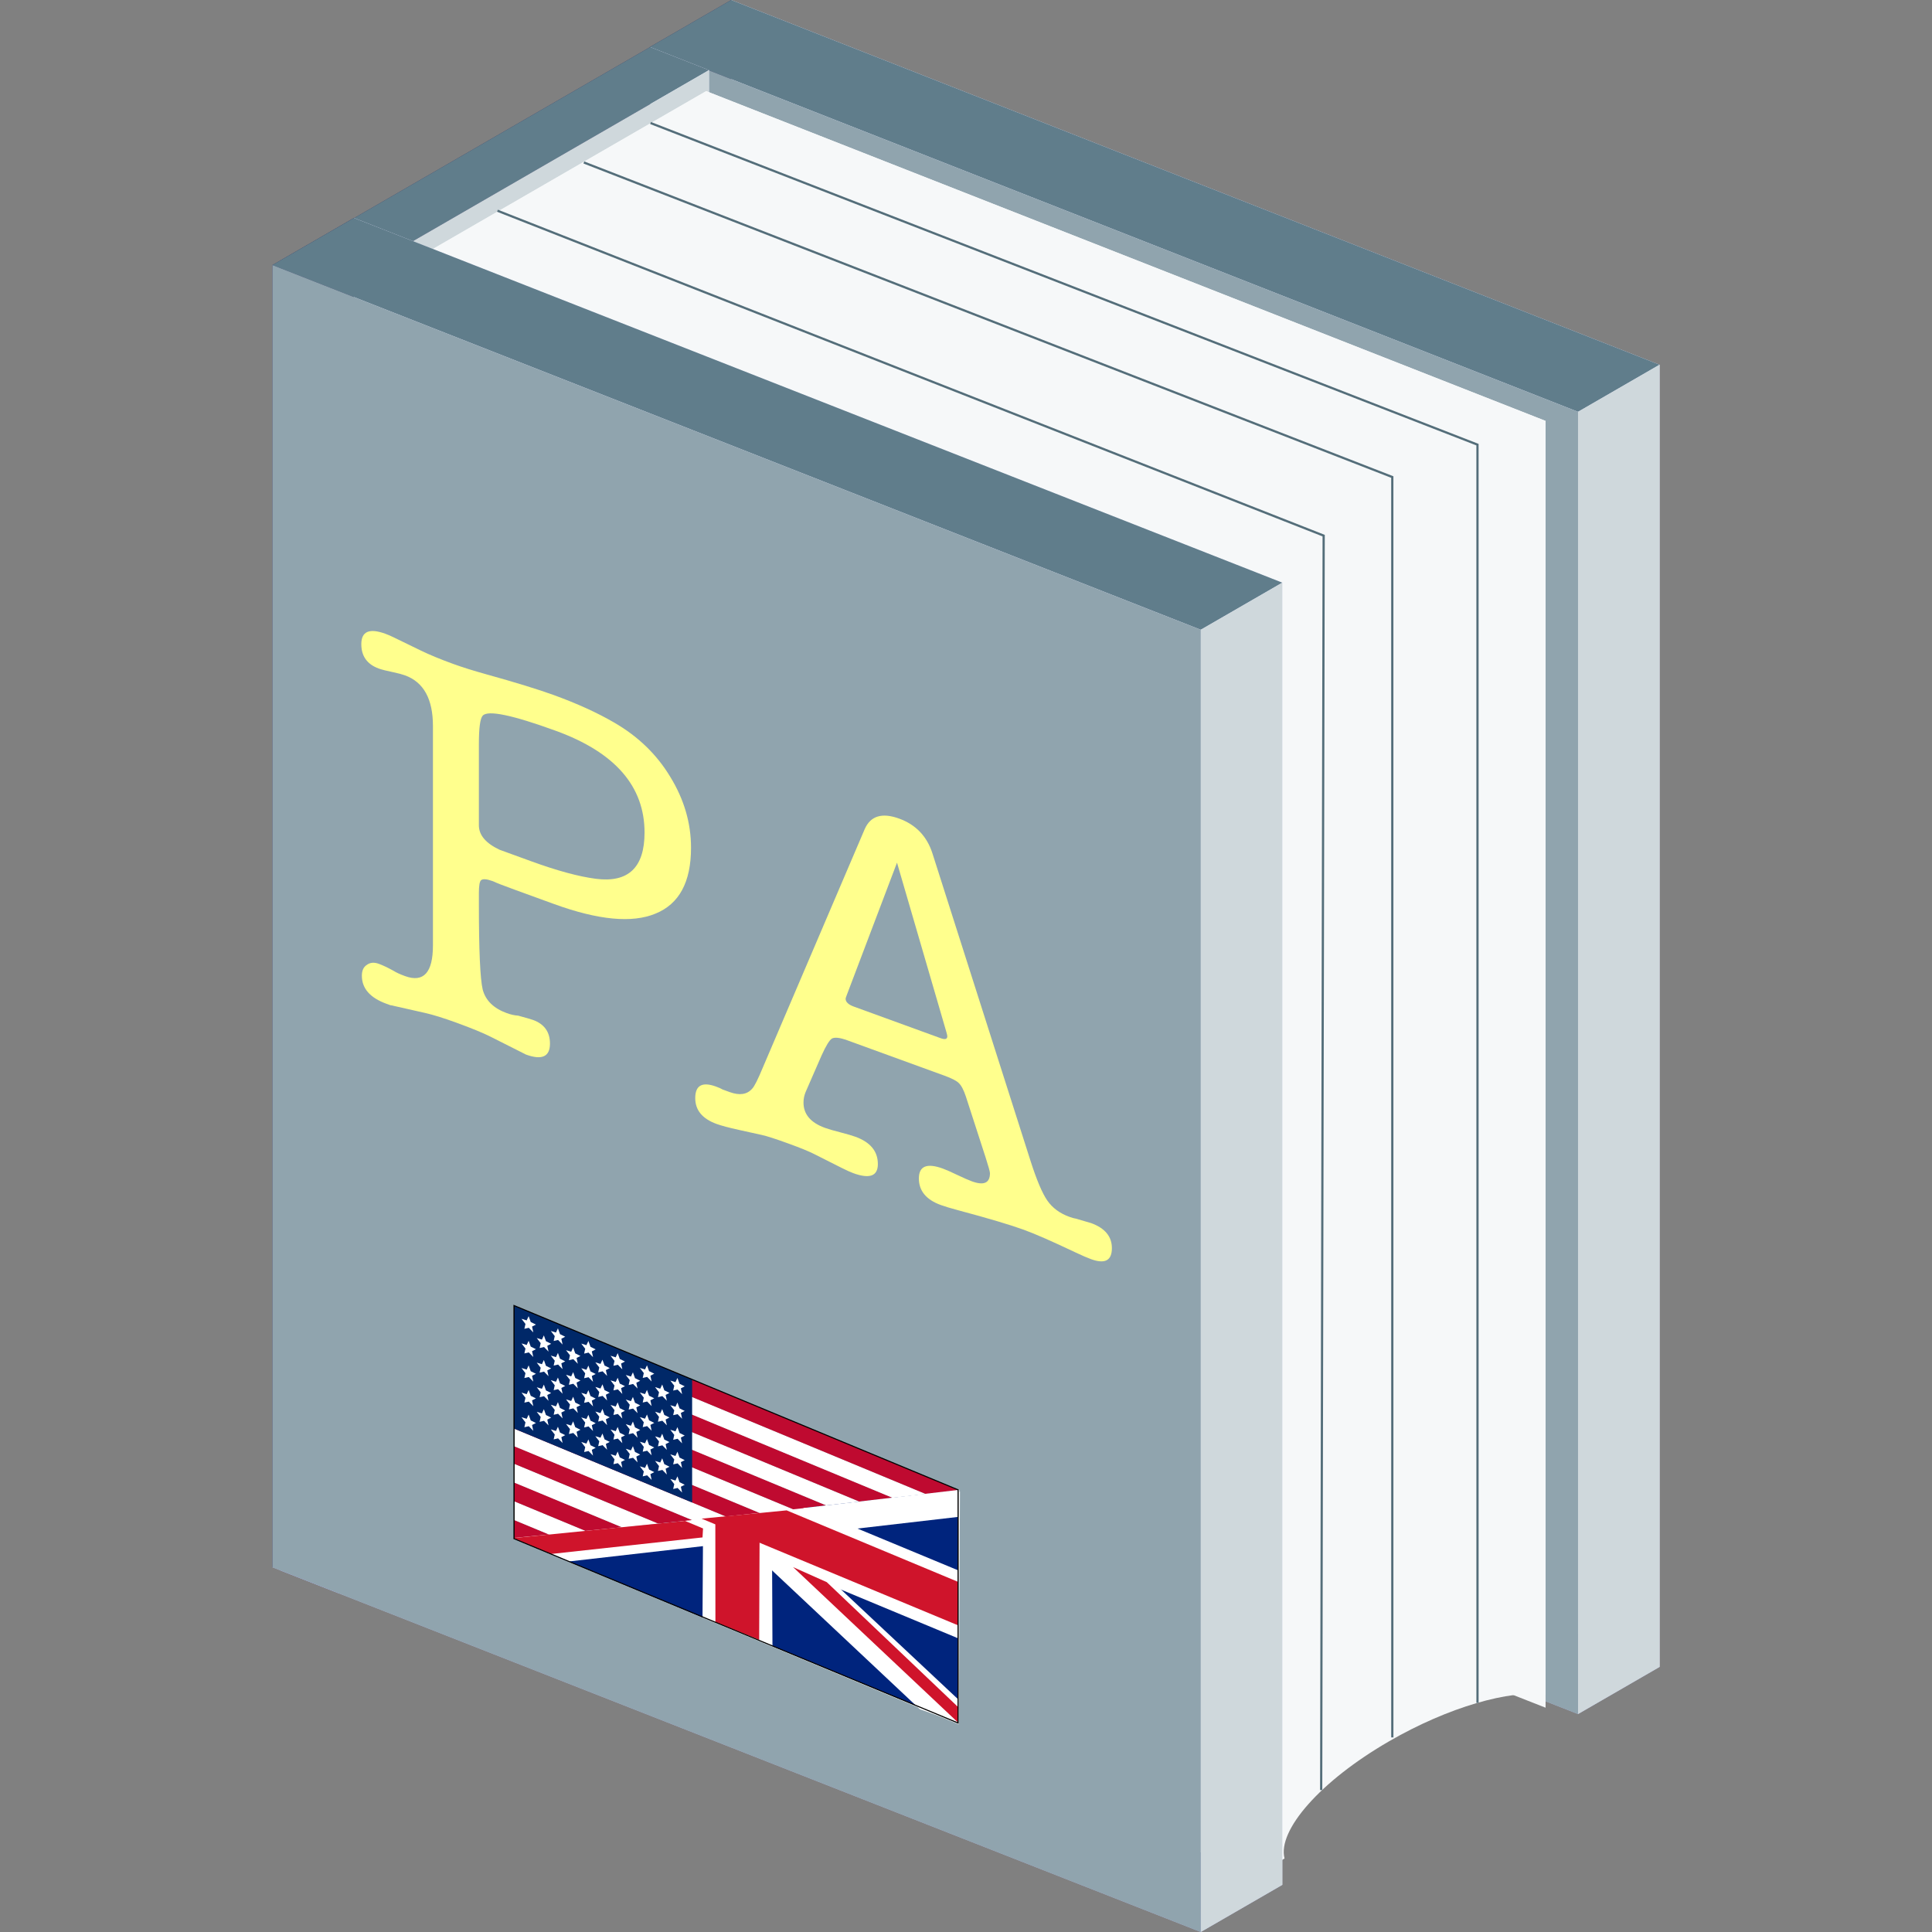 <?xml version="1.0" encoding="UTF-8" standalone="no"?>
<!-- Created with Inkscape (http://www.inkscape.org/) -->

<svg
   xmlns:dc="http://purl.org/dc/elements/1.1/"
   xmlns:cc="http://creativecommons.org/ns#"
   xmlns:rdf="http://www.w3.org/1999/02/22-rdf-syntax-ns#"
   xmlns:svg="http://www.w3.org/2000/svg"
   xmlns="http://www.w3.org/2000/svg"
   xmlns:sodipodi="http://sodipodi.sourceforge.net/DTD/sodipodi-0.dtd"
   xmlns:inkscape="http://www.inkscape.org/namespaces/inkscape"
   width="989.37"
   height="989.37"
   id="svg4700"
   version="1.1"
   inkscape:version="0.48.5 r10040"
   sodipodi:docname="icon.svg">
  <rect width="100%" height="100%" fill="#808080" stroke="none"/>
  <defs
     id="defs4702">
    <inkscape:perspective
       sodipodi:type="inkscape:persp3d"
       inkscape:vp_x="-356.21142 : 205.65876 : 0"
       inkscape:vp_y="0 : 1000 : 0"
       inkscape:vp_z="342.23713 : 228.1575 : 0"
       inkscape:persp3d-origin="443.5476 : 96.011467 : 1"
       id="perspective5337" />
    <inkscape:perspective
       sodipodi:type="inkscape:persp3d"
       inkscape:vp_x="-356.21142 : 205.65876 : 0"
       inkscape:vp_y="0 : 1000 : 0"
       inkscape:vp_z="342.23713 : 228.1575 : 0"
       inkscape:persp3d-origin="570.61867 : 167.93025 : 1"
       id="perspective5260" />
    <inkscape:perspective
       sodipodi:type="inkscape:persp3d"
       inkscape:vp_x="-458.80113 : 180.25313 : 0"
       inkscape:vp_y="0 : 1004.876 : 0"
       inkscape:vp_z="440.80221 : 254.64243 : 0"
       inkscape:persp3d-origin="454.00688 : 73.021041 : 1"
       id="perspective4708" />
  </defs>
  <sodipodi:namedview
     id="base"
     pagecolor="#ffffff"
     bordercolor="#666666"
     borderopacity="1.0"
     inkscape:pageopacity="0.0"
     inkscape:pageshadow="2"
     inkscape:zoom="0.5"
     inkscape:cx="-62.94447"
     inkscape:cy="427.50515"
     inkscape:document-units="px"
     inkscape:current-layer="layer1"
     showgrid="false"
     inkscape:window-width="1436"
     inkscape:window-height="855"
     inkscape:window-x="4"
     inkscape:window-y="0"
     inkscape:window-maximized="1"
     fit-margin-top="0"
     fit-margin-left="0"
     fit-margin-right="0"
     fit-margin-bottom="0" />
  <g
     inkscape:label="Layer 1"
     inkscape:groupmode="layer"
     id="layer1"
     transform="translate(-170.827,-31.679)">
    <path
       inkscape:connector-curvature="0"
       id="path5383"
       style="fill:#e9e9ff;fill-opacity:1;fill-rule:evenodd;stroke:none"
       d="m 545.29,31.677 475.395,186.773 0,666.873 -475.395,-186.773 z" />
    <path
       inkscape:connector-curvature="0"
       id="path5385"
       style="fill:#353564;fill-opacity:1;fill-rule:evenodd;stroke:none"
       d="m 503.538,55.796 0,666.873 41.752,-24.119 0,-666.873 z" />
    <path
       inkscape:connector-curvature="0"
       id="path5387"
       style="fill:#afafde;fill-opacity:1;fill-rule:evenodd;stroke:none"
       d="M 503.538,722.669 978.934,909.442 1020.685,885.323 545.29,698.55 z" />
    <path
       inkscape:connector-curvature="0"
       id="path5389"
       style="fill:#607d8b;fill-opacity:1;fill-rule:evenodd;stroke:none"
       d="M 503.538,55.796 978.934,242.569 1020.685,218.45 545.29,31.677 z" />
    <path
       inkscape:connector-curvature="0"
       id="path5391"
       style="fill:#cfd8dc;fill-opacity:1;fill-rule:evenodd;stroke:none"
       d="m 978.934,242.569 0,666.873 41.751,-24.119 0,-666.873 z" />
    <path
       inkscape:connector-curvature="0"
       id="path5393"
       style="fill:#90a4ae;fill-opacity:1;fill-rule:evenodd;stroke:none"
       d="m 503.538,55.796 475.395,186.773 0,666.873 -475.395,-186.773 z" />
    <path
       inkscape:connector-curvature="0"
       id="path5369"
       style="fill:#e9e9ff;fill-opacity:1;fill-rule:evenodd;stroke:none"
       d="m 503.79,55.769 30.101,11.826 0,670.544 -30.101,-11.826 z" />
    <path
       inkscape:connector-curvature="0"
       id="path5371"
       style="fill:#353564;fill-opacity:1;fill-rule:evenodd;stroke:none"
       d="m 314.241,165.267 0,670.544 189.549,-109.499 0,-670.544 z" />
    <path
       inkscape:connector-curvature="0"
       id="path5373"
       style="fill:#afafde;fill-opacity:1;fill-rule:evenodd;stroke:none"
       d="m 314.241,835.811 30.101,11.826 189.549,-109.499 -30.101,-11.826 z" />
    <path
       inkscape:connector-curvature="0"
       id="path5375"
       style="fill:#607d8b;fill-opacity:1;fill-rule:evenodd;stroke:none"
       d="M 314.241,165.267 344.342,177.093 533.891,67.595 503.79,55.769 z" />
    <path
       inkscape:connector-curvature="0"
       id="path5377"
       style="fill:#cfd8dc;fill-opacity:1;fill-rule:evenodd;stroke:none"
       d="m 344.342,177.093 0,670.544 189.549,-109.499 0,-670.544 z" />
    <path
       inkscape:connector-curvature="0"
       id="path5379"
       style="fill:#8686bf;fill-opacity:1;fill-rule:evenodd;stroke:none"
       d="m 314.241,165.267 30.101,11.826 0,670.544 -30.101,-11.826 z" />
    <path
       inkscape:connector-curvature="0"
       id="path5341"
       style="fill:#f6f8f9;fill-opacity:1;fill-rule:evenodd;stroke:none"
       d="m 532.456,78.341 429.857,168.882 0,658.963 -429.857,-168.882 z" />
    <path
       inkscape:connector-curvature="0"
       id="path5343"
       style="fill:#f6f8f9;fill-opacity:1;fill-rule:evenodd;stroke:none"
       d="m 385.408,163.287 0,658.963 147.048,-84.946 0,-658.963 z" />
    <path
       inkscape:connector-curvature="0"
       id="path5347"
       style="fill:#f6f8f9;fill-opacity:1;fill-rule:evenodd;stroke:none"
       d="M 385.408,163.287 815.266,332.169 962.313,247.223 532.456,78.341 z" />
    <path
       style="fill:#f6f8f9;fill-opacity:1;fill-rule:evenodd;stroke:none"
       d="m 962.307,247.221 -147.034,84.959 0,658.947 13.363,-7.709 c -3.737,-14.371 18.204,-39.616 53.573,-60.048 30.361,-17.539 61.797,-26.424 80.098,-23.923 l 0,-652.227 z"
       id="path5349"
       inkscape:connector-curvature="0" />
    <path
       inkscape:connector-curvature="0"
       id="path5351"
       style="fill:#f6f8f9;fill-opacity:1;fill-rule:evenodd;stroke:none"
       d="m 385.408,163.287 429.857,168.882 0,658.963 L 385.408,822.25 z" />
    <path
       inkscape:connector-curvature="0"
       id="path5355"
       style="fill:#e9e9ff;fill-opacity:1;fill-rule:evenodd;stroke:none"
       d="m 352.09,143.285 475.395,186.773 0,666.873 -475.395,-186.773 z" />
    <path
       inkscape:connector-curvature="0"
       id="path5357"
       style="fill:#353564;fill-opacity:1;fill-rule:evenodd;stroke:none"
       d="m 310.338,167.404 0,666.873 41.751,-24.119 0,-666.873 z" />
    <path
       inkscape:connector-curvature="0"
       id="path5359"
       style="fill:#afafde;fill-opacity:1;fill-rule:evenodd;stroke:none"
       d="M 310.338,834.278 785.733,1021.05 827.485,996.931 352.09,810.159 z" />
    <path
       inkscape:connector-curvature="0"
       id="path5361"
       style="fill:#607d8b;fill-opacity:1;fill-rule:evenodd;stroke:none"
       d="M 310.338,167.404 785.733,354.177 827.485,330.058 352.09,143.285 z" />
    <path
       inkscape:connector-curvature="0"
       id="path5363"
       style="fill:#cfd8dc;fill-opacity:1;fill-rule:evenodd;stroke:none"
       d="m 785.733,354.177 0,666.873 41.752,-24.119 0,-666.873 z" />
    <path
       inkscape:connector-curvature="0"
       id="path5365"
       style="fill:#90a4ae;fill-opacity:1;fill-rule:evenodd;stroke:none"
       d="m 310.338,167.404 475.395,186.773 0,666.873 -475.395,-186.773 z" />
    <path
       style="fill:none;stroke:#546e7a;stroke-width:1.138px;stroke-linecap:butt;stroke-linejoin:miter;stroke-opacity:1"
       d="M 883.825,921.39 883.813,275.969 469.824,114.879"
       id="path5500"
       inkscape:connector-curvature="0"
       sodipodi:nodetypes="ccc" />
    <path
       sodipodi:nodetypes="ccc"
       inkscape:connector-curvature="0"
       id="path5504"
       d="M 847.394,948.357 848.671,305.976 425.574,139.59"
       style="fill:none;stroke:#546e7a;stroke-width:1.138px;stroke-linecap:butt;stroke-linejoin:miter;stroke-opacity:1" />
    <path
       style="fill:none;stroke:#546e7a;stroke-width:1.138px;stroke-linecap:butt;stroke-linejoin:miter;stroke-opacity:1"
       d="M 927.449,903.694 927.438,259.383 503.977,94.677"
       id="path5506"
       inkscape:connector-curvature="0"
       sodipodi:nodetypes="ccc" />
    <g
       transform="matrix(1,0.364,0,1,788.815,252.67)"
       style="font-size:40px;font-style:normal;font-weight:normal;line-height:125%;letter-spacing:0px;word-spacing:0px;fill:#ffff8d;fill-opacity:1;stroke:none;font-family:Sans"
       id="flowRoot5516">
      <path
         d="m -396.28,407.312 0,-112.28 c -4e-5,-13.813 -4.76,-20.72 -14.28,-20.72 -1.493,1.7e-4 -3.453,0.187 -5.88,0.56 -3.547,0.56 -6.067,0.84 -7.56,0.84 -5.973,1.7e-4 -8.96,-3.08 -8.96,-9.24 -1e-5,-6.533 4.107,-9.8 12.32,-9.8 1.307,1.8e-4 2.707,0.093 4.2,0.28 l 13.72,1.68 c 4.48,0.56 10.08,0.84 16.8,0.84 4.667,1.8e-4 10.267,-0.28 16.8,-0.84 15.307,-1.306 26.88,-1.96 34.72,-1.96 11.947,1.8e-4 22.213,0.934 30.8,2.8 12.32,2.614 21.933,8.4 28.84,17.36 7.093,8.96 10.64,19.787 10.64,32.48 -1.7e-4,17.547 -6.067,30.987 -18.2,40.32 -11.947,9.333 -29.307,14 -52.08,14 l -19.88,0 c -6.16,8e-5 -9.8,-0.093 -10.92,-0.28 l -0.56,0 c -2.987,8e-5 -4.947,0.56 -5.88,1.68 -0.747,0.933 -1.12,3.267 -1.12,7 l 0,5.6 c -7e-5,23.707 0.653,38.08 1.96,43.12 1.493,5.04 5.6,7.56 12.32,7.56 2.053,10e-6 4.013,-0.28 5.88,-0.84 4.107,-0.373 6.627,-0.56 7.56,-0.56 5.787,10e-6 8.68,2.987 8.68,8.96 -10e-5,6.72 -4.107,10.08 -12.32,10.08 -9e-5,0 -1.307,-0.187 -3.92,-0.56 l -14,-1.96 c -3.92,-0.56 -9.8,-0.84 -17.64,-0.84 -6.533,0 -11.853,0.28 -15.96,0.84 l -16.24,2.24 c -0.373,0 -0.933,0.093 -1.68,0.28 -0.747,0 -1.4,0 -1.96,0 -8.4,0 -12.6,-3.267 -12.6,-9.8 -10e-6,-2.613 0.84,-4.76 2.52,-6.44 1.68,-1.867 3.733,-2.8 6.16,-2.8 2.053,10e-6 4.573,0.28 7.56,0.84 1.307,0.373 3.267,0.56 5.88,0.56 9.52,10e-6 14.28,-7 14.28,-21 m 25.48,-126.84 c -1.307,1.867 -1.96,7 -1.96,15.4 l 0,41.44 c -7e-5,5.04 3.547,7.933 10.64,8.68 -0.56,9e-5 4.853,9e-5 16.24,0 13.253,9e-5 24.267,-1.027 33.04,-3.08 16.613,-3.92 24.92,-14.84 24.92,-32.76 -1.5e-4,-23.707 -15.12,-35.56 -45.36,-35.56 -22.4,1.7e-4 -34.907,1.96 -37.52,5.88"
         style="font-size:280px;font-variant:normal;font-stretch:normal;fill:#ffff8d;fill-opacity:1;font-family:American Typewriter;-inkscape-font-specification:American Typewriter"
         id="path5563"
         inkscape:connector-curvature="0" />
      <path
         d="m -113.279,412.912 -10.08,-27.44 c -1.12,-2.987 -2.333,-4.853 -3.64,-5.6 -1.12,-0.747 -3.547,-1.12 -7.28,-1.12 l -49.84,0 c -3.733,6e-5 -6.347,0.653 -7.84,1.96 -1.307,1.307 -3.08,4.853 -5.32,10.64 l -8.12,21.56 c -0.747,2.053 -1.12,4.013 -1.12,5.88 -5e-5,5.973 3.64,8.96 10.92,8.96 1.867,1e-5 4.48,-0.187 7.84,-0.56 3.547,-0.373 6.16,-0.56 7.84,-0.56 7.653,1e-5 11.48,3.267 11.48,9.8 -9e-5,6.16 -4.2,9.24 -12.6,9.24 -1.493,0 -3.547,-0.187 -6.16,-0.56 l -14,-1.96 c -2.613,-0.373 -6.907,-0.56 -12.88,-0.56 -6.533,0 -11.107,0.187 -13.72,0.56 l -11.76,1.68 c -5.227,0.747 -9.053,1.12 -11.48,1.12 -7.28,0 -10.92,-3.08 -10.92,-9.24 0,-6.533 3.547,-9.8 10.64,-9.8 1.493,10e-6 2.613,0.093 3.36,0.28 l 3.64,0 c 5.04,1e-5 8.867,-1.96 11.48,-5.88 1.12,-1.493 2.987,-5.88 5.6,-13.16 l 52.08,-140.84 c 2.987,-7.84 8.867,-11.76 17.64,-11.76 8.587,1.9e-4 14.28,3.92 17.08,11.76 l 50.12,138.88 c 3.173,8.773 6.066,14.56 8.68,17.36 2.613,2.8 6.346,4.2 11.2,4.2 1.493,1e-5 2.613,-0.093 3.36,-0.28 5.226,-0.373 7.84,-0.56 7.84,-0.56 7.093,10e-6 10.64,2.987 10.64,8.96 -2.11e-4,6.347 -3.547,9.52 -10.64,9.52 -2.054,0 -4.76,-0.187 -8.12,-0.56 -11.76,-1.307 -20.534,-1.96 -26.32,-1.96 -6.907,0 -18.107,0.747 -33.6,2.24 -3.92,0.373 -6.907,0.56 -8.96,0.56 -7.467,0 -11.2,-3.173 -11.2,-9.52 -1.1e-4,-6.347 4.107,-9.52 12.32,-9.52 1.68,1e-5 4.107,0.187 7.28,0.56 3.36,0.373 5.88,0.56 7.56,0.56 6.16,1e-5 9.24,-2.52 9.24,-7.56 -1.5e-4,-0.747 -0.747,-3.173 -2.24,-7.28 m -20.16,-57.12 -25.2,-77.28 -25.76,77.28 c -0.373,1.12 -0.56,1.773 -0.56,1.96 -7e-5,1.68 1.4,2.52 4.2,2.52 l 44.52,0 c 2.24,8e-5 3.36,-0.747 3.36,-2.24 -1.3e-4,-0.373 -0.187,-1.12 -0.56,-2.24"
         style="font-size:280px;font-variant:normal;font-stretch:normal;fill:#ffff8d;fill-opacity:1;font-family:American Typewriter;-inkscape-font-specification:American Typewriter"
         id="path5565"
         inkscape:connector-curvature="0" />
    </g>
    <g
       id="g3317"
       transform="matrix(0.6,0.249,0,0.6,433.764,699.822)">
      <g
         transform="translate(0.5,-0.5)"
         inkscape:label="stripes"
         id="layer4">
        <rect
           x="0"
           y="184"
           width="379"
           height="16"
           style="fill:#bf0a30;fill-rule:evenodd"
           id="rect8767" />
        <rect
           x="0"
           y="168"
           width="379"
           height="16"
           style="fill:#ffffff;fill-rule:evenodd"
           id="rect8769" />
        <rect
           x="0"
           y="152"
           width="379"
           height="16"
           style="fill:#bf0a30;fill-rule:evenodd"
           id="rect8771" />
        <rect
           x="0"
           y="136"
           width="379"
           height="16"
           style="fill:#ffffff;fill-rule:evenodd"
           id="rect8773" />
        <rect
           x="0"
           y="121"
           width="379"
           height="15"
           style="fill:#bf0a30;fill-rule:evenodd"
           id="rect8775" />
        <rect
           x="0"
           y="106"
           width="379"
           height="15"
           style="fill:#ffffff;fill-rule:evenodd"
           id="rect8777" />
        <rect
           x="0"
           y="91"
           width="379"
           height="15"
           style="fill:#bf0a30;fill-rule:evenodd"
           id="rect8779" />
        <rect
           x="0"
           y="76"
           width="379"
           height="15"
           style="fill:#ffffff;fill-rule:evenodd"
           id="rect8781" />
        <rect
           x="0"
           y="61"
           width="379"
           height="15"
           style="fill:#bf0a30;fill-rule:evenodd"
           id="rect8783" />
        <rect
           x="0"
           y="46"
           width="379"
           height="15"
           style="fill:#ffffff;fill-rule:evenodd"
           id="rect8785" />
        <rect
           x="0"
           y="31"
           width="379"
           height="15"
           style="fill:#bf0a30;fill-rule:evenodd"
           id="rect8787" />
        <rect
           x="0"
           y="16"
           width="379"
           height="15"
           style="fill:#ffffff;fill-rule:evenodd"
           id="rect8791" />
        <rect
           x="0"
           y="1"
           width="379"
           height="15"
           style="fill:#bf0a30;fill-rule:evenodd"
           id="rect8793" />
      </g>
      <g
         transform="translate(0.5,-0.5)"
         inkscape:label="field"
         id="layer5">
        <rect
           x="0"
           y="1"
           width="152"
           height="105"
           style="fill:#002868;fill-rule:evenodd"
           id="rect8796" />
      </g>
      <g
         transform="translate(0.5,-0.5)"
         inkscape:label="stars"
         id="layer6">
        <path
           d="m 100.333,146.667 4.139,-0.772 1.275,-4.013 2.014,3.698 4.21,-0.027 -2.894,3.058 1.327,3.996 -3.802,-1.808 -3.39,2.497 0.544,-4.175 z"
           inkscape:flatsided="false"
           inkscape:rounded="0"
           sodipodi:cx="106.33333"
           sodipodi:cy="148"
           inkscape:randomized="0"
           transform="matrix(1.049,0.09,-0.086,1.098,-86.263,-76.411)"
           sodipodi:arg2="-2.2946052"
           sodipodi:arg1="-2.9229237"
           sodipodi:r2="2.810354"
           sodipodi:r1="6.1463628"
           sodipodi:sides="5"
           sodipodi:type="star"
           style="fill:#ffffff;fill-rule:evenodd"
           id="path8825" />
        <path
           d="m 100.333,146.667 4.139,-0.772 1.275,-4.013 2.014,3.698 4.21,-0.027 -2.894,3.058 1.327,3.996 -3.802,-1.808 -3.39,2.497 0.544,-4.175 z"
           inkscape:flatsided="false"
           inkscape:rounded="0"
           sodipodi:cx="106.33333"
           sodipodi:cy="148"
           inkscape:randomized="0"
           transform="matrix(1.049,0.09,-0.086,1.098,-61.263,-76.411)"
           sodipodi:arg2="-2.2946052"
           sodipodi:arg1="-2.9229237"
           sodipodi:r2="2.810354"
           sodipodi:r1="6.1463628"
           sodipodi:sides="5"
           sodipodi:type="star"
           style="fill:#ffffff;fill-rule:evenodd"
           id="path8827" />
        <path
           d="m 100.333,146.667 4.139,-0.772 1.275,-4.013 2.014,3.698 4.21,-0.027 -2.894,3.058 1.327,3.996 -3.802,-1.808 -3.39,2.497 0.544,-4.175 z"
           inkscape:flatsided="false"
           inkscape:rounded="0"
           sodipodi:cx="106.33333"
           sodipodi:cy="148"
           inkscape:randomized="0"
           transform="matrix(1.049,0.09,-0.086,1.098,-35.263,-76.411)"
           sodipodi:arg2="-2.2946052"
           sodipodi:arg1="-2.9229237"
           sodipodi:r2="2.810354"
           sodipodi:r1="6.1463628"
           sodipodi:sides="5"
           sodipodi:type="star"
           style="fill:#ffffff;fill-rule:evenodd"
           id="path8829" />
        <path
           d="m 100.333,146.667 4.139,-0.772 1.275,-4.013 2.014,3.698 4.21,-0.027 -2.894,3.058 1.327,3.996 -3.802,-1.808 -3.39,2.497 0.544,-4.175 z"
           inkscape:flatsided="false"
           inkscape:rounded="0"
           sodipodi:cx="106.33333"
           sodipodi:cy="148"
           inkscape:randomized="0"
           transform="matrix(1.049,0.09,-0.086,1.098,-10.263,-76.411)"
           sodipodi:arg2="-2.2946052"
           sodipodi:arg1="-2.9229237"
           sodipodi:r2="2.810354"
           sodipodi:r1="6.1463628"
           sodipodi:sides="5"
           sodipodi:type="star"
           style="fill:#ffffff;fill-rule:evenodd"
           id="path8831" />
        <path
           d="m 100.333,146.667 4.139,-0.772 1.275,-4.013 2.014,3.698 4.21,-0.027 -2.894,3.058 1.327,3.996 -3.802,-1.808 -3.39,2.497 0.544,-4.175 z"
           inkscape:flatsided="false"
           inkscape:rounded="0"
           sodipodi:cx="106.33333"
           sodipodi:cy="148"
           inkscape:randomized="0"
           transform="matrix(1.049,0.09,-0.086,1.098,14.737,-76.411)"
           sodipodi:arg2="-2.2946052"
           sodipodi:arg1="-2.9229237"
           sodipodi:r2="2.810354"
           sodipodi:r1="6.1463628"
           sodipodi:sides="5"
           sodipodi:type="star"
           style="fill:#ffffff;fill-rule:evenodd"
           id="path8833" />
        <path
           d="m 100.333,146.667 4.139,-0.772 1.275,-4.013 2.014,3.698 4.21,-0.027 -2.894,3.058 1.327,3.996 -3.802,-1.808 -3.39,2.497 0.544,-4.175 z"
           inkscape:flatsided="false"
           inkscape:rounded="0"
           sodipodi:cx="106.33333"
           sodipodi:cy="148"
           inkscape:randomized="0"
           transform="matrix(1.049,0.09,-0.086,1.098,40.737,-76.411)"
           sodipodi:arg2="-2.2946052"
           sodipodi:arg1="-2.9229237"
           sodipodi:r2="2.810354"
           sodipodi:r1="6.1463628"
           sodipodi:sides="5"
           sodipodi:type="star"
           style="fill:#ffffff;fill-rule:evenodd"
           id="path8835" />
        <path
           d="m 100.333,146.667 4.139,-0.772 1.275,-4.013 2.014,3.698 4.21,-0.027 -2.894,3.058 1.327,3.996 -3.802,-1.808 -3.39,2.497 0.544,-4.175 z"
           inkscape:flatsided="false"
           inkscape:rounded="0"
           sodipodi:cx="106.33333"
           sodipodi:cy="148"
           inkscape:randomized="0"
           transform="matrix(1.049,0.09,-0.086,1.098,-73.263,-86.411)"
           sodipodi:arg2="-2.2946052"
           sodipodi:arg1="-2.9229237"
           sodipodi:r2="2.810354"
           sodipodi:r1="6.1463628"
           sodipodi:sides="5"
           sodipodi:type="star"
           style="fill:#ffffff;fill-rule:evenodd"
           id="path8837" />
        <path
           d="m 100.333,146.667 4.139,-0.772 1.275,-4.013 2.014,3.698 4.21,-0.027 -2.894,3.058 1.327,3.996 -3.802,-1.808 -3.39,2.497 0.544,-4.175 z"
           inkscape:flatsided="false"
           inkscape:rounded="0"
           sodipodi:cx="106.33333"
           sodipodi:cy="148"
           inkscape:randomized="0"
           transform="matrix(1.049,0.09,-0.086,1.098,-86.263,-97.411)"
           sodipodi:arg2="-2.2946052"
           sodipodi:arg1="-2.9229237"
           sodipodi:r2="2.810354"
           sodipodi:r1="6.1463628"
           sodipodi:sides="5"
           sodipodi:type="star"
           style="fill:#ffffff;fill-rule:evenodd"
           id="path8839" />
        <path
           d="m 100.333,146.667 4.139,-0.772 1.275,-4.013 2.014,3.698 4.21,-0.027 -2.894,3.058 1.327,3.996 -3.802,-1.808 -3.39,2.497 0.544,-4.175 z"
           inkscape:flatsided="false"
           inkscape:rounded="0"
           sodipodi:cx="106.33333"
           sodipodi:cy="148"
           inkscape:randomized="0"
           transform="matrix(1.049,0.09,-0.086,1.098,-73.263,-107.41)"
           sodipodi:arg2="-2.2946052"
           sodipodi:arg1="-2.9229237"
           sodipodi:r2="2.810354"
           sodipodi:r1="6.1463628"
           sodipodi:sides="5"
           sodipodi:type="star"
           style="fill:#ffffff;fill-rule:evenodd"
           id="path8841" />
        <path
           d="m 100.333,146.667 4.139,-0.772 1.275,-4.013 2.014,3.698 4.21,-0.027 -2.894,3.058 1.327,3.996 -3.802,-1.808 -3.39,2.497 0.544,-4.175 z"
           inkscape:flatsided="false"
           inkscape:rounded="0"
           sodipodi:cx="106.33333"
           sodipodi:cy="148"
           inkscape:randomized="0"
           transform="matrix(1.049,0.09,-0.086,1.098,-86.263,-118.41)"
           sodipodi:arg2="-2.2946052"
           sodipodi:arg1="-2.9229237"
           sodipodi:r2="2.810354"
           sodipodi:r1="6.1463628"
           sodipodi:sides="5"
           sodipodi:type="star"
           style="fill:#ffffff;fill-rule:evenodd"
           id="path8843" />
        <path
           d="m 100.333,146.667 4.139,-0.772 1.275,-4.013 2.014,3.698 4.21,-0.027 -2.894,3.058 1.327,3.996 -3.802,-1.808 -3.39,2.497 0.544,-4.175 z"
           inkscape:flatsided="false"
           inkscape:rounded="0"
           sodipodi:cx="106.33333"
           sodipodi:cy="148"
           inkscape:randomized="0"
           transform="matrix(1.049,0.09,-0.086,1.098,-73.263,-128.41)"
           sodipodi:arg2="-2.2946052"
           sodipodi:arg1="-2.9229237"
           sodipodi:r2="2.810354"
           sodipodi:r1="6.1463628"
           sodipodi:sides="5"
           sodipodi:type="star"
           style="fill:#ffffff;fill-rule:evenodd"
           id="path8845" />
        <path
           d="m 100.333,146.667 4.139,-0.772 1.275,-4.013 2.014,3.698 4.21,-0.027 -2.894,3.058 1.327,3.996 -3.802,-1.808 -3.39,2.497 0.544,-4.175 z"
           inkscape:flatsided="false"
           inkscape:rounded="0"
           sodipodi:cx="106.33333"
           sodipodi:cy="148"
           inkscape:randomized="0"
           transform="matrix(1.049,0.09,-0.086,1.098,-86.263,-139.41)"
           sodipodi:arg2="-2.2946052"
           sodipodi:arg1="-2.9229237"
           sodipodi:r2="2.810354"
           sodipodi:r1="6.1463628"
           sodipodi:sides="5"
           sodipodi:type="star"
           style="fill:#ffffff;fill-rule:evenodd"
           id="path8847" />
        <path
           d="m 100.333,146.667 4.139,-0.772 1.275,-4.013 2.014,3.698 4.21,-0.027 -2.894,3.058 1.327,3.996 -3.802,-1.808 -3.39,2.497 0.544,-4.175 z"
           inkscape:flatsided="false"
           inkscape:rounded="0"
           sodipodi:cx="106.33333"
           sodipodi:cy="148"
           inkscape:randomized="0"
           transform="matrix(1.049,0.09,-0.086,1.098,-73.263,-149.41)"
           sodipodi:arg2="-2.2946052"
           sodipodi:arg1="-2.9229237"
           sodipodi:r2="2.810354"
           sodipodi:r1="6.1463628"
           sodipodi:sides="5"
           sodipodi:type="star"
           style="fill:#ffffff;fill-rule:evenodd"
           id="path8849" />
        <path
           d="m 100.333,146.667 4.139,-0.772 1.275,-4.013 2.014,3.698 4.21,-0.027 -2.894,3.058 1.327,3.996 -3.802,-1.808 -3.39,2.497 0.544,-4.175 z"
           inkscape:flatsided="false"
           inkscape:rounded="0"
           sodipodi:cx="106.33333"
           sodipodi:cy="148"
           inkscape:randomized="0"
           transform="matrix(1.049,0.09,-0.086,1.098,-86.263,-160.41)"
           sodipodi:arg2="-2.2946052"
           sodipodi:arg1="-2.9229237"
           sodipodi:r2="2.810354"
           sodipodi:r1="6.1463628"
           sodipodi:sides="5"
           sodipodi:type="star"
           style="fill:#ffffff;fill-rule:evenodd"
           id="path8851" />
        <path
           d="m 100.333,146.667 4.139,-0.772 1.275,-4.013 2.014,3.698 4.21,-0.027 -2.894,3.058 1.327,3.996 -3.802,-1.808 -3.39,2.497 0.544,-4.175 z"
           inkscape:flatsided="false"
           inkscape:rounded="0"
           sodipodi:cx="106.33333"
           sodipodi:cy="148"
           inkscape:randomized="0"
           transform="matrix(1.049,0.09,-0.086,1.098,-48.263,-86.411)"
           sodipodi:arg2="-2.2946052"
           sodipodi:arg1="-2.9229237"
           sodipodi:r2="2.810354"
           sodipodi:r1="6.1463628"
           sodipodi:sides="5"
           sodipodi:type="star"
           style="fill:#ffffff;fill-rule:evenodd"
           id="path8853" />
        <path
           d="m 100.333,146.667 4.139,-0.772 1.275,-4.013 2.014,3.698 4.21,-0.027 -2.894,3.058 1.327,3.996 -3.802,-1.808 -3.39,2.497 0.544,-4.175 z"
           inkscape:flatsided="false"
           inkscape:rounded="0"
           sodipodi:cx="106.33333"
           sodipodi:cy="148"
           inkscape:randomized="0"
           transform="matrix(1.049,0.09,-0.086,1.098,-61.263,-97.411)"
           sodipodi:arg2="-2.2946052"
           sodipodi:arg1="-2.9229237"
           sodipodi:r2="2.810354"
           sodipodi:r1="6.1463628"
           sodipodi:sides="5"
           sodipodi:type="star"
           style="fill:#ffffff;fill-rule:evenodd"
           id="path8855" />
        <path
           d="m 100.333,146.667 4.139,-0.772 1.275,-4.013 2.014,3.698 4.21,-0.027 -2.894,3.058 1.327,3.996 -3.802,-1.808 -3.39,2.497 0.544,-4.175 z"
           inkscape:flatsided="false"
           inkscape:rounded="0"
           sodipodi:cx="106.33333"
           sodipodi:cy="148"
           inkscape:randomized="0"
           transform="matrix(1.049,0.09,-0.086,1.098,-48.263,-107.41)"
           sodipodi:arg2="-2.2946052"
           sodipodi:arg1="-2.9229237"
           sodipodi:r2="2.810354"
           sodipodi:r1="6.1463628"
           sodipodi:sides="5"
           sodipodi:type="star"
           style="fill:#ffffff;fill-rule:evenodd"
           id="path8857" />
        <path
           d="m 100.333,146.667 4.139,-0.772 1.275,-4.013 2.014,3.698 4.21,-0.027 -2.894,3.058 1.327,3.996 -3.802,-1.808 -3.39,2.497 0.544,-4.175 z"
           inkscape:flatsided="false"
           inkscape:rounded="0"
           sodipodi:cx="106.33333"
           sodipodi:cy="148"
           inkscape:randomized="0"
           transform="matrix(1.049,0.09,-0.086,1.098,-61.263,-118.41)"
           sodipodi:arg2="-2.2946052"
           sodipodi:arg1="-2.9229237"
           sodipodi:r2="2.810354"
           sodipodi:r1="6.1463628"
           sodipodi:sides="5"
           sodipodi:type="star"
           style="fill:#ffffff;fill-rule:evenodd"
           id="path8859" />
        <path
           d="m 100.333,146.667 4.139,-0.772 1.275,-4.013 2.014,3.698 4.21,-0.027 -2.894,3.058 1.327,3.996 -3.802,-1.808 -3.39,2.497 0.544,-4.175 z"
           inkscape:flatsided="false"
           inkscape:rounded="0"
           sodipodi:cx="106.33333"
           sodipodi:cy="148"
           inkscape:randomized="0"
           transform="matrix(1.049,0.09,-0.086,1.098,-48.263,-128.41)"
           sodipodi:arg2="-2.2946052"
           sodipodi:arg1="-2.9229237"
           sodipodi:r2="2.810354"
           sodipodi:r1="6.1463628"
           sodipodi:sides="5"
           sodipodi:type="star"
           style="fill:#ffffff;fill-rule:evenodd"
           id="path8861" />
        <path
           d="m 100.333,146.667 4.139,-0.772 1.275,-4.013 2.014,3.698 4.21,-0.027 -2.894,3.058 1.327,3.996 -3.802,-1.808 -3.39,2.497 0.544,-4.175 z"
           inkscape:flatsided="false"
           inkscape:rounded="0"
           sodipodi:cx="106.33333"
           sodipodi:cy="148"
           inkscape:randomized="0"
           transform="matrix(1.049,0.09,-0.086,1.098,-61.263,-139.41)"
           sodipodi:arg2="-2.2946052"
           sodipodi:arg1="-2.9229237"
           sodipodi:r2="2.810354"
           sodipodi:r1="6.1463628"
           sodipodi:sides="5"
           sodipodi:type="star"
           style="fill:#ffffff;fill-rule:evenodd"
           id="path8863" />
        <path
           d="m 100.333,146.667 4.139,-0.772 1.275,-4.013 2.014,3.698 4.21,-0.027 -2.894,3.058 1.327,3.996 -3.802,-1.808 -3.39,2.497 0.544,-4.175 z"
           inkscape:flatsided="false"
           inkscape:rounded="0"
           sodipodi:cx="106.33333"
           sodipodi:cy="148"
           inkscape:randomized="0"
           transform="matrix(1.049,0.09,-0.086,1.098,-48.263,-149.41)"
           sodipodi:arg2="-2.2946052"
           sodipodi:arg1="-2.9229237"
           sodipodi:r2="2.810354"
           sodipodi:r1="6.1463628"
           sodipodi:sides="5"
           sodipodi:type="star"
           style="fill:#ffffff;fill-rule:evenodd"
           id="path8865" />
        <path
           d="m 100.333,146.667 4.139,-0.772 1.275,-4.013 2.014,3.698 4.21,-0.027 -2.894,3.058 1.327,3.996 -3.802,-1.808 -3.39,2.497 0.544,-4.175 z"
           inkscape:flatsided="false"
           inkscape:rounded="0"
           sodipodi:cx="106.33333"
           sodipodi:cy="148"
           inkscape:randomized="0"
           transform="matrix(1.049,0.09,-0.086,1.098,-61.263,-160.41)"
           sodipodi:arg2="-2.2946052"
           sodipodi:arg1="-2.9229237"
           sodipodi:r2="2.810354"
           sodipodi:r1="6.1463628"
           sodipodi:sides="5"
           sodipodi:type="star"
           style="fill:#ffffff;fill-rule:evenodd"
           id="path8867" />
        <path
           d="m 100.333,146.667 4.139,-0.772 1.275,-4.013 2.014,3.698 4.21,-0.027 -2.894,3.058 1.327,3.996 -3.802,-1.808 -3.39,2.497 0.544,-4.175 z"
           inkscape:flatsided="false"
           inkscape:rounded="0"
           sodipodi:cx="106.33333"
           sodipodi:cy="148"
           inkscape:randomized="0"
           transform="matrix(1.049,0.09,-0.086,1.098,-23.263,-86.411)"
           sodipodi:arg2="-2.2946052"
           sodipodi:arg1="-2.9229237"
           sodipodi:r2="2.810354"
           sodipodi:r1="6.1463628"
           sodipodi:sides="5"
           sodipodi:type="star"
           style="fill:#ffffff;fill-rule:evenodd"
           id="path8869" />
        <path
           d="m 100.333,146.667 4.139,-0.772 1.275,-4.013 2.014,3.698 4.21,-0.027 -2.894,3.058 1.327,3.996 -3.802,-1.808 -3.39,2.497 0.544,-4.175 z"
           inkscape:flatsided="false"
           inkscape:rounded="0"
           sodipodi:cx="106.33333"
           sodipodi:cy="148"
           inkscape:randomized="0"
           transform="matrix(1.049,0.09,-0.086,1.098,-35.263,-97.411)"
           sodipodi:arg2="-2.2946052"
           sodipodi:arg1="-2.9229237"
           sodipodi:r2="2.810354"
           sodipodi:r1="6.1463628"
           sodipodi:sides="5"
           sodipodi:type="star"
           style="fill:#ffffff;fill-rule:evenodd"
           id="path8871" />
        <path
           d="m 100.333,146.667 4.139,-0.772 1.275,-4.013 2.014,3.698 4.21,-0.027 -2.894,3.058 1.327,3.996 -3.802,-1.808 -3.39,2.497 0.544,-4.175 z"
           inkscape:flatsided="false"
           inkscape:rounded="0"
           sodipodi:cx="106.33333"
           sodipodi:cy="148"
           inkscape:randomized="0"
           transform="matrix(1.049,0.09,-0.086,1.098,14.737,-97.411)"
           sodipodi:arg2="-2.2946052"
           sodipodi:arg1="-2.9229237"
           sodipodi:r2="2.810354"
           sodipodi:r1="6.1463628"
           sodipodi:sides="5"
           sodipodi:type="star"
           style="fill:#ffffff;fill-rule:evenodd"
           id="path8873" />
        <path
           d="m 100.333,146.667 4.139,-0.772 1.275,-4.013 2.014,3.698 4.21,-0.027 -2.894,3.058 1.327,3.996 -3.802,-1.808 -3.39,2.497 0.544,-4.175 z"
           inkscape:flatsided="false"
           inkscape:rounded="0"
           sodipodi:cx="106.33333"
           sodipodi:cy="148"
           inkscape:randomized="0"
           transform="matrix(1.049,0.09,-0.086,1.098,-10.263,-97.411)"
           sodipodi:arg2="-2.2946052"
           sodipodi:arg1="-2.9229237"
           sodipodi:r2="2.810354"
           sodipodi:r1="6.1463628"
           sodipodi:sides="5"
           sodipodi:type="star"
           style="fill:#ffffff;fill-rule:evenodd"
           id="path8875" />
        <path
           d="m 100.333,146.667 4.139,-0.772 1.275,-4.013 2.014,3.698 4.21,-0.027 -2.894,3.058 1.327,3.996 -3.802,-1.808 -3.39,2.497 0.544,-4.175 z"
           inkscape:flatsided="false"
           inkscape:rounded="0"
           sodipodi:cx="106.33333"
           sodipodi:cy="148"
           inkscape:randomized="0"
           transform="matrix(1.049,0.09,-0.086,1.098,27.737,-86.411)"
           sodipodi:arg2="-2.2946052"
           sodipodi:arg1="-2.9229237"
           sodipodi:r2="2.810354"
           sodipodi:r1="6.1463628"
           sodipodi:sides="5"
           sodipodi:type="star"
           style="fill:#ffffff;fill-rule:evenodd"
           id="path8877" />
        <path
           d="m 100.333,146.667 4.139,-0.772 1.275,-4.013 2.014,3.698 4.21,-0.027 -2.894,3.058 1.327,3.996 -3.802,-1.808 -3.39,2.497 0.544,-4.175 z"
           inkscape:flatsided="false"
           inkscape:rounded="0"
           sodipodi:cx="106.33333"
           sodipodi:cy="148"
           inkscape:randomized="0"
           transform="matrix(1.049,0.09,-0.086,1.098,2.737,-86.411)"
           sodipodi:arg2="-2.2946052"
           sodipodi:arg1="-2.9229237"
           sodipodi:r2="2.810354"
           sodipodi:r1="6.1463628"
           sodipodi:sides="5"
           sodipodi:type="star"
           style="fill:#ffffff;fill-rule:evenodd"
           id="path8879" />
        <path
           d="m 100.333,146.667 4.139,-0.772 1.275,-4.013 2.014,3.698 4.21,-0.027 -2.894,3.058 1.327,3.996 -3.802,-1.808 -3.39,2.497 0.544,-4.175 z"
           inkscape:flatsided="false"
           inkscape:rounded="0"
           sodipodi:cx="106.33333"
           sodipodi:cy="148"
           inkscape:randomized="0"
           transform="matrix(1.049,0.09,-0.086,1.098,-35.263,-160.41)"
           sodipodi:arg2="-2.2946052"
           sodipodi:arg1="-2.9229237"
           sodipodi:r2="2.810354"
           sodipodi:r1="6.1463628"
           sodipodi:sides="5"
           sodipodi:type="star"
           style="fill:#ffffff;fill-rule:evenodd"
           id="path8881" />
        <path
           d="m 100.333,146.667 4.139,-0.772 1.275,-4.013 2.014,3.698 4.21,-0.027 -2.894,3.058 1.327,3.996 -3.802,-1.808 -3.39,2.497 0.544,-4.175 z"
           inkscape:flatsided="false"
           inkscape:rounded="0"
           sodipodi:cx="106.33333"
           sodipodi:cy="148"
           inkscape:randomized="0"
           transform="matrix(1.049,0.09,-0.086,1.098,-23.263,-149.41)"
           sodipodi:arg2="-2.2946052"
           sodipodi:arg1="-2.9229237"
           sodipodi:r2="2.810354"
           sodipodi:r1="6.1463628"
           sodipodi:sides="5"
           sodipodi:type="star"
           style="fill:#ffffff;fill-rule:evenodd"
           id="path8883" />
        <path
           d="m 100.333,146.667 4.139,-0.772 1.275,-4.013 2.014,3.698 4.21,-0.027 -2.894,3.058 1.327,3.996 -3.802,-1.808 -3.39,2.497 0.544,-4.175 z"
           inkscape:flatsided="false"
           inkscape:rounded="0"
           sodipodi:cx="106.33333"
           sodipodi:cy="148"
           inkscape:randomized="0"
           transform="matrix(1.049,0.09,-0.086,1.098,-35.263,-139.41)"
           sodipodi:arg2="-2.2946052"
           sodipodi:arg1="-2.9229237"
           sodipodi:r2="2.810354"
           sodipodi:r1="6.1463628"
           sodipodi:sides="5"
           sodipodi:type="star"
           style="fill:#ffffff;fill-rule:evenodd"
           id="path8885" />
        <path
           d="m 100.333,146.667 4.139,-0.772 1.275,-4.013 2.014,3.698 4.21,-0.027 -2.894,3.058 1.327,3.996 -3.802,-1.808 -3.39,2.497 0.544,-4.175 z"
           inkscape:flatsided="false"
           inkscape:rounded="0"
           sodipodi:cx="106.33333"
           sodipodi:cy="148"
           inkscape:randomized="0"
           transform="matrix(1.049,0.09,-0.086,1.098,-23.263,-128.41)"
           sodipodi:arg2="-2.2946052"
           sodipodi:arg1="-2.9229237"
           sodipodi:r2="2.810354"
           sodipodi:r1="6.1463628"
           sodipodi:sides="5"
           sodipodi:type="star"
           style="fill:#ffffff;fill-rule:evenodd"
           id="path8887" />
        <path
           d="m 100.333,146.667 4.139,-0.772 1.275,-4.013 2.014,3.698 4.21,-0.027 -2.894,3.058 1.327,3.996 -3.802,-1.808 -3.39,2.497 0.544,-4.175 z"
           inkscape:flatsided="false"
           inkscape:rounded="0"
           sodipodi:cx="106.33333"
           sodipodi:cy="148"
           inkscape:randomized="0"
           transform="matrix(1.049,0.09,-0.086,1.098,-35.263,-118.41)"
           sodipodi:arg2="-2.2946052"
           sodipodi:arg1="-2.9229237"
           sodipodi:r2="2.810354"
           sodipodi:r1="6.1463628"
           sodipodi:sides="5"
           sodipodi:type="star"
           style="fill:#ffffff;fill-rule:evenodd"
           id="path8889" />
        <path
           d="m 100.333,146.667 4.139,-0.772 1.275,-4.013 2.014,3.698 4.21,-0.027 -2.894,3.058 1.327,3.996 -3.802,-1.808 -3.39,2.497 0.544,-4.175 z"
           inkscape:flatsided="false"
           inkscape:rounded="0"
           sodipodi:cx="106.33333"
           sodipodi:cy="148"
           inkscape:randomized="0"
           transform="matrix(1.049,0.09,-0.086,1.098,-23.263,-107.41)"
           sodipodi:arg2="-2.2946052"
           sodipodi:arg1="-2.9229237"
           sodipodi:r2="2.810354"
           sodipodi:r1="6.1463628"
           sodipodi:sides="5"
           sodipodi:type="star"
           style="fill:#ffffff;fill-rule:evenodd"
           id="path8891" />
        <path
           d="m 100.333,146.667 4.139,-0.772 1.275,-4.013 2.014,3.698 4.21,-0.027 -2.894,3.058 1.327,3.996 -3.802,-1.808 -3.39,2.497 0.544,-4.175 z"
           inkscape:flatsided="false"
           inkscape:rounded="0"
           sodipodi:cx="106.33333"
           sodipodi:cy="148"
           inkscape:randomized="0"
           transform="matrix(1.049,0.09,-0.086,1.098,40.737,-97.411)"
           sodipodi:arg2="-2.2946052"
           sodipodi:arg1="-2.9229237"
           sodipodi:r2="2.810354"
           sodipodi:r1="6.1463628"
           sodipodi:sides="5"
           sodipodi:type="star"
           style="fill:#ffffff;fill-rule:evenodd"
           id="path8893" />
        <path
           d="m 100.333,146.667 4.139,-0.772 1.275,-4.013 2.014,3.698 4.21,-0.027 -2.894,3.058 1.327,3.996 -3.802,-1.808 -3.39,2.497 0.544,-4.175 z"
           inkscape:flatsided="false"
           inkscape:rounded="0"
           sodipodi:cx="106.33333"
           sodipodi:cy="148"
           inkscape:randomized="0"
           transform="matrix(1.049,0.09,-0.086,1.098,-10.263,-118.41)"
           sodipodi:arg2="-2.2946052"
           sodipodi:arg1="-2.9229237"
           sodipodi:r2="2.810354"
           sodipodi:r1="6.1463628"
           sodipodi:sides="5"
           sodipodi:type="star"
           style="fill:#ffffff;fill-rule:evenodd"
           id="path8895" />
        <path
           d="m 100.333,146.667 4.139,-0.772 1.275,-4.013 2.014,3.698 4.21,-0.027 -2.894,3.058 1.327,3.996 -3.802,-1.808 -3.39,2.497 0.544,-4.175 z"
           inkscape:flatsided="false"
           inkscape:rounded="0"
           sodipodi:cx="106.33333"
           sodipodi:cy="148"
           inkscape:randomized="0"
           transform="matrix(1.049,0.09,-0.086,1.098,-10.263,-160.41)"
           sodipodi:arg2="-2.2946052"
           sodipodi:arg1="-2.9229237"
           sodipodi:r2="2.810354"
           sodipodi:r1="6.1463628"
           sodipodi:sides="5"
           sodipodi:type="star"
           style="fill:#ffffff;fill-rule:evenodd"
           id="path8897" />
        <path
           d="m 100.333,146.667 4.139,-0.772 1.275,-4.013 2.014,3.698 4.21,-0.027 -2.894,3.058 1.327,3.996 -3.802,-1.808 -3.39,2.497 0.544,-4.175 z"
           inkscape:flatsided="false"
           inkscape:rounded="0"
           sodipodi:cx="106.33333"
           sodipodi:cy="148"
           inkscape:randomized="0"
           transform="matrix(1.049,0.09,-0.086,1.098,-10.263,-139.41)"
           sodipodi:arg2="-2.2946052"
           sodipodi:arg1="-2.9229237"
           sodipodi:r2="2.810354"
           sodipodi:r1="6.1463628"
           sodipodi:sides="5"
           sodipodi:type="star"
           style="fill:#ffffff;fill-rule:evenodd"
           id="path8899" />
        <path
           d="m 100.333,146.667 4.139,-0.772 1.275,-4.013 2.014,3.698 4.21,-0.027 -2.894,3.058 1.327,3.996 -3.802,-1.808 -3.39,2.497 0.544,-4.175 z"
           inkscape:flatsided="false"
           inkscape:rounded="0"
           sodipodi:cx="106.33333"
           sodipodi:cy="148"
           inkscape:randomized="0"
           transform="matrix(1.049,0.09,-0.086,1.098,27.737,-107.41)"
           sodipodi:arg2="-2.2946052"
           sodipodi:arg1="-2.9229237"
           sodipodi:r2="2.810354"
           sodipodi:r1="6.1463628"
           sodipodi:sides="5"
           sodipodi:type="star"
           style="fill:#ffffff;fill-rule:evenodd"
           id="path8901" />
        <path
           d="m 100.333,146.667 4.139,-0.772 1.275,-4.013 2.014,3.698 4.21,-0.027 -2.894,3.058 1.327,3.996 -3.802,-1.808 -3.39,2.497 0.544,-4.175 z"
           inkscape:flatsided="false"
           inkscape:rounded="0"
           sodipodi:cx="106.33333"
           sodipodi:cy="148"
           inkscape:randomized="0"
           transform="matrix(1.049,0.09,-0.086,1.098,2.737,-107.41)"
           sodipodi:arg2="-2.2946052"
           sodipodi:arg1="-2.9229237"
           sodipodi:r2="2.810354"
           sodipodi:r1="6.1463628"
           sodipodi:sides="5"
           sodipodi:type="star"
           style="fill:#ffffff;fill-rule:evenodd"
           id="path8903" />
        <path
           d="m 100.333,146.667 4.139,-0.772 1.275,-4.013 2.014,3.698 4.21,-0.027 -2.894,3.058 1.327,3.996 -3.802,-1.808 -3.39,2.497 0.544,-4.175 z"
           inkscape:flatsided="false"
           inkscape:rounded="0"
           sodipodi:cx="106.33333"
           sodipodi:cy="148"
           inkscape:randomized="0"
           transform="matrix(1.049,0.09,-0.086,1.098,2.737,-149.41)"
           sodipodi:arg2="-2.2946052"
           sodipodi:arg1="-2.9229237"
           sodipodi:r2="2.810354"
           sodipodi:r1="6.1463628"
           sodipodi:sides="5"
           sodipodi:type="star"
           style="fill:#ffffff;fill-rule:evenodd"
           id="path8905" />
        <path
           d="m 100.333,146.667 4.139,-0.772 1.275,-4.013 2.014,3.698 4.21,-0.027 -2.894,3.058 1.327,3.996 -3.802,-1.808 -3.39,2.497 0.544,-4.175 z"
           inkscape:flatsided="false"
           inkscape:rounded="0"
           sodipodi:cx="106.33333"
           sodipodi:cy="148"
           inkscape:randomized="0"
           transform="matrix(1.049,0.09,-0.086,1.098,2.737,-128.41)"
           sodipodi:arg2="-2.2946052"
           sodipodi:arg1="-2.9229237"
           sodipodi:r2="2.810354"
           sodipodi:r1="6.1463628"
           sodipodi:sides="5"
           sodipodi:type="star"
           style="fill:#ffffff;fill-rule:evenodd"
           id="path8907" />
        <path
           d="m 100.333,146.667 4.139,-0.772 1.275,-4.013 2.014,3.698 4.21,-0.027 -2.894,3.058 1.327,3.996 -3.802,-1.808 -3.39,2.497 0.544,-4.175 z"
           inkscape:flatsided="false"
           inkscape:rounded="0"
           sodipodi:cx="106.33333"
           sodipodi:cy="148"
           inkscape:randomized="0"
           transform="matrix(1.049,0.09,-0.086,1.098,40.737,-118.41)"
           sodipodi:arg2="-2.2946052"
           sodipodi:arg1="-2.9229237"
           sodipodi:r2="2.810354"
           sodipodi:r1="6.1463628"
           sodipodi:sides="5"
           sodipodi:type="star"
           style="fill:#ffffff;fill-rule:evenodd"
           id="path8909" />
        <path
           d="m 100.333,146.667 4.139,-0.772 1.275,-4.013 2.014,3.698 4.21,-0.027 -2.894,3.058 1.327,3.996 -3.802,-1.808 -3.39,2.497 0.544,-4.175 z"
           inkscape:flatsided="false"
           inkscape:rounded="0"
           sodipodi:cx="106.33333"
           sodipodi:cy="148"
           inkscape:randomized="0"
           transform="matrix(1.049,0.09,-0.086,1.098,14.737,-118.41)"
           sodipodi:arg2="-2.2946052"
           sodipodi:arg1="-2.9229237"
           sodipodi:r2="2.810354"
           sodipodi:r1="6.1463628"
           sodipodi:sides="5"
           sodipodi:type="star"
           style="fill:#ffffff;fill-rule:evenodd"
           id="path8911" />
        <path
           d="m 100.333,146.667 4.139,-0.772 1.275,-4.013 2.014,3.698 4.21,-0.027 -2.894,3.058 1.327,3.996 -3.802,-1.808 -3.39,2.497 0.544,-4.175 z"
           inkscape:flatsided="false"
           inkscape:rounded="0"
           sodipodi:cx="106.33333"
           sodipodi:cy="148"
           inkscape:randomized="0"
           transform="matrix(1.049,0.09,-0.086,1.098,14.737,-160.41)"
           sodipodi:arg2="-2.2946052"
           sodipodi:arg1="-2.9229237"
           sodipodi:r2="2.810354"
           sodipodi:r1="6.1463628"
           sodipodi:sides="5"
           sodipodi:type="star"
           style="fill:#ffffff;fill-rule:evenodd"
           id="path8913" />
        <path
           d="m 100.333,146.667 4.139,-0.772 1.275,-4.013 2.014,3.698 4.21,-0.027 -2.894,3.058 1.327,3.996 -3.802,-1.808 -3.39,2.497 0.544,-4.175 z"
           inkscape:flatsided="false"
           inkscape:rounded="0"
           sodipodi:cx="106.33333"
           sodipodi:cy="148"
           inkscape:randomized="0"
           transform="matrix(1.049,0.09,-0.086,1.098,14.737,-139.41)"
           sodipodi:arg2="-2.2946052"
           sodipodi:arg1="-2.9229237"
           sodipodi:r2="2.810354"
           sodipodi:r1="6.1463628"
           sodipodi:sides="5"
           sodipodi:type="star"
           style="fill:#ffffff;fill-rule:evenodd"
           id="path8915" />
        <path
           d="m 100.333,146.667 4.139,-0.772 1.275,-4.013 2.014,3.698 4.21,-0.027 -2.894,3.058 1.327,3.996 -3.802,-1.808 -3.39,2.497 0.544,-4.175 z"
           inkscape:flatsided="false"
           inkscape:rounded="0"
           sodipodi:cx="106.33333"
           sodipodi:cy="148"
           inkscape:randomized="0"
           transform="matrix(1.049,0.09,-0.086,1.098,40.737,-160.41)"
           sodipodi:arg2="-2.2946052"
           sodipodi:arg1="-2.9229237"
           sodipodi:r2="2.810354"
           sodipodi:r1="6.1463628"
           sodipodi:sides="5"
           sodipodi:type="star"
           style="fill:#ffffff;fill-rule:evenodd"
           id="path8917" />
        <path
           d="m 100.333,146.667 4.139,-0.772 1.275,-4.013 2.014,3.698 4.21,-0.027 -2.894,3.058 1.327,3.996 -3.802,-1.808 -3.39,2.497 0.544,-4.175 z"
           inkscape:flatsided="false"
           inkscape:rounded="0"
           sodipodi:cx="106.33333"
           sodipodi:cy="148"
           inkscape:randomized="0"
           transform="matrix(1.049,0.09,-0.086,1.098,27.737,-149.41)"
           sodipodi:arg2="-2.2946052"
           sodipodi:arg1="-2.9229237"
           sodipodi:r2="2.810354"
           sodipodi:r1="6.1463628"
           sodipodi:sides="5"
           sodipodi:type="star"
           style="fill:#ffffff;fill-rule:evenodd"
           id="path8919" />
        <path
           d="m 100.333,146.667 4.139,-0.772 1.275,-4.013 2.014,3.698 4.21,-0.027 -2.894,3.058 1.327,3.996 -3.802,-1.808 -3.39,2.497 0.544,-4.175 z"
           inkscape:flatsided="false"
           inkscape:rounded="0"
           sodipodi:cx="106.33333"
           sodipodi:cy="148"
           inkscape:randomized="0"
           transform="matrix(1.049,0.09,-0.086,1.098,40.737,-139.41)"
           sodipodi:arg2="-2.2946052"
           sodipodi:arg1="-2.9229237"
           sodipodi:r2="2.810354"
           sodipodi:r1="6.1463628"
           sodipodi:sides="5"
           sodipodi:type="star"
           style="fill:#ffffff;fill-rule:evenodd"
           id="path8921" />
        <path
           d="m 100.333,146.667 4.139,-0.772 1.275,-4.013 2.014,3.698 4.21,-0.027 -2.894,3.058 1.327,3.996 -3.802,-1.808 -3.39,2.497 0.544,-4.175 z"
           inkscape:flatsided="false"
           inkscape:rounded="0"
           sodipodi:cx="106.33333"
           sodipodi:cy="148"
           inkscape:randomized="0"
           transform="matrix(1.049,0.09,-0.086,1.098,27.737,-128.41)"
           sodipodi:arg2="-2.2946052"
           sodipodi:arg1="-2.9229237"
           sodipodi:r2="2.810354"
           sodipodi:r1="6.1463628"
           sodipodi:sides="5"
           sodipodi:type="star"
           style="fill:#ffffff;fill-rule:evenodd"
           id="path8923" />
      </g>
      <g
         transform="translate(0.5,-0.5)"
         inkscape:label="uk white background"
         id="layer7">
        <path
           d="m -0.449,200.45 381.03,-198.61 -0.89,199.06 z"
           inkscape:connector-curvature="0"
           style="fill:#ffffff"
           sodipodi:nodetypes="cccc"
           id="path3835" />
      </g>
      <g
         transform="translate(0.5,-0.5)"
         inkscape:label="UK blue"
         id="layer8">
        <path
           d="m 220.56,200.2 -0.32,-72.639 158.65,0.159 0.225,72.321 z"
           inkscape:connector-curvature="0"
           style="fill:#00247d"
           sodipodi:nodetypes="ccccc"
           id="path3839" />
        <path
           d="M 379.01,1.395 250.05,69.693 H 378.78 z"
           inkscape:connector-curvature="0"
           style="fill:#00247d"
           sodipodi:nodetypes="cccc"
           id="path3843" />
        <path
           d="M -1.4253e-8,200.22 141.54,126.53 l 19.771,0.225 -0.449,73.69 z"
           inkscape:connector-curvature="0"
           style="fill:#00247d"
           sodipodi:nodetypes="ccccc"
           id="path3845" />
      </g>
      <g
         transform="translate(0.5,-0.5)"
         inkscape:label="UK white n red stripes"
         id="layer9">
        <path
           d="m 379.85,180.2 -0.411,19.538 -33.127,2.061 -130.02,-68.203 1.483,-9.515 57.668,1.573 z"
           inkscape:connector-curvature="0"
           style="fill:#ffffff"
           sodipodi:nodetypes="ccccccc"
           id="path3847" />
        <path
           d="m 380.13,0.497 -133.45,70.994 41.339,0.899 91.439,-48.528 z"
           inkscape:connector-curvature="0"
           style="fill:#ffffff"
           sodipodi:nodetypes="ccccc"
           id="path3855" />
        <path
           d="m -0.449,199.55 148.59,-76.35 15.232,0.581 0.054,14.497 -116.63,61.72 z"
           inkscape:connector-curvature="0"
           style="fill:#ffffff"
           sodipodi:nodetypes="cccccc"
           id="path3859" />
        <path
           d="m -0.674,199.78 146.56,-75.53 15.425,0.054 -0.449,7.847 -129.42,67.85 z"
           inkscape:connector-curvature="0"
           style="fill:#cf142b"
           sodipodi:nodetypes="cccccc"
           id="path4355" />
        <path
           d="m 238.15,125.41 28.757,0.899 112.33,60.21 -0.449,13.031 z"
           inkscape:connector-curvature="0"
           style="fill:#cf142b"
           sodipodi:nodetypes="ccccc"
           id="path4357" />
      </g>
      <g
         transform="translate(0.5,-0.5)"
         inkscape:label="UK"
         id="layer3">
        <path
           d="m 378.97,116.66 -218.89,-0.225 72.581,-37.175 146.34,0.29 z"
           inkscape:connector-curvature="0"
           style="fill:#cf142b"
           sodipodi:nodetypes="ccccc"
           id="path3058" />
        <path
           inkscape:connector-curvature="0"
           style="fill:#cf142b"
           sodipodi:nodetypes="ccccc"
           d="m 209.21,199.54 0.449,-107.53 -37.86,19.142 0.077,88.803 z"
           id="path3060" />
      </g>
      <g
         transform="translate(0.5,-0.5)"
         inkscape:label="bg_border"
         id="layer1-5">
        <rect
           x="0"
           y="1"
           width="379"
           height="199"
           style="fill:none;stroke:#000000"
           id="rect8764" />
      </g>
    </g>
  </g>
</svg>
